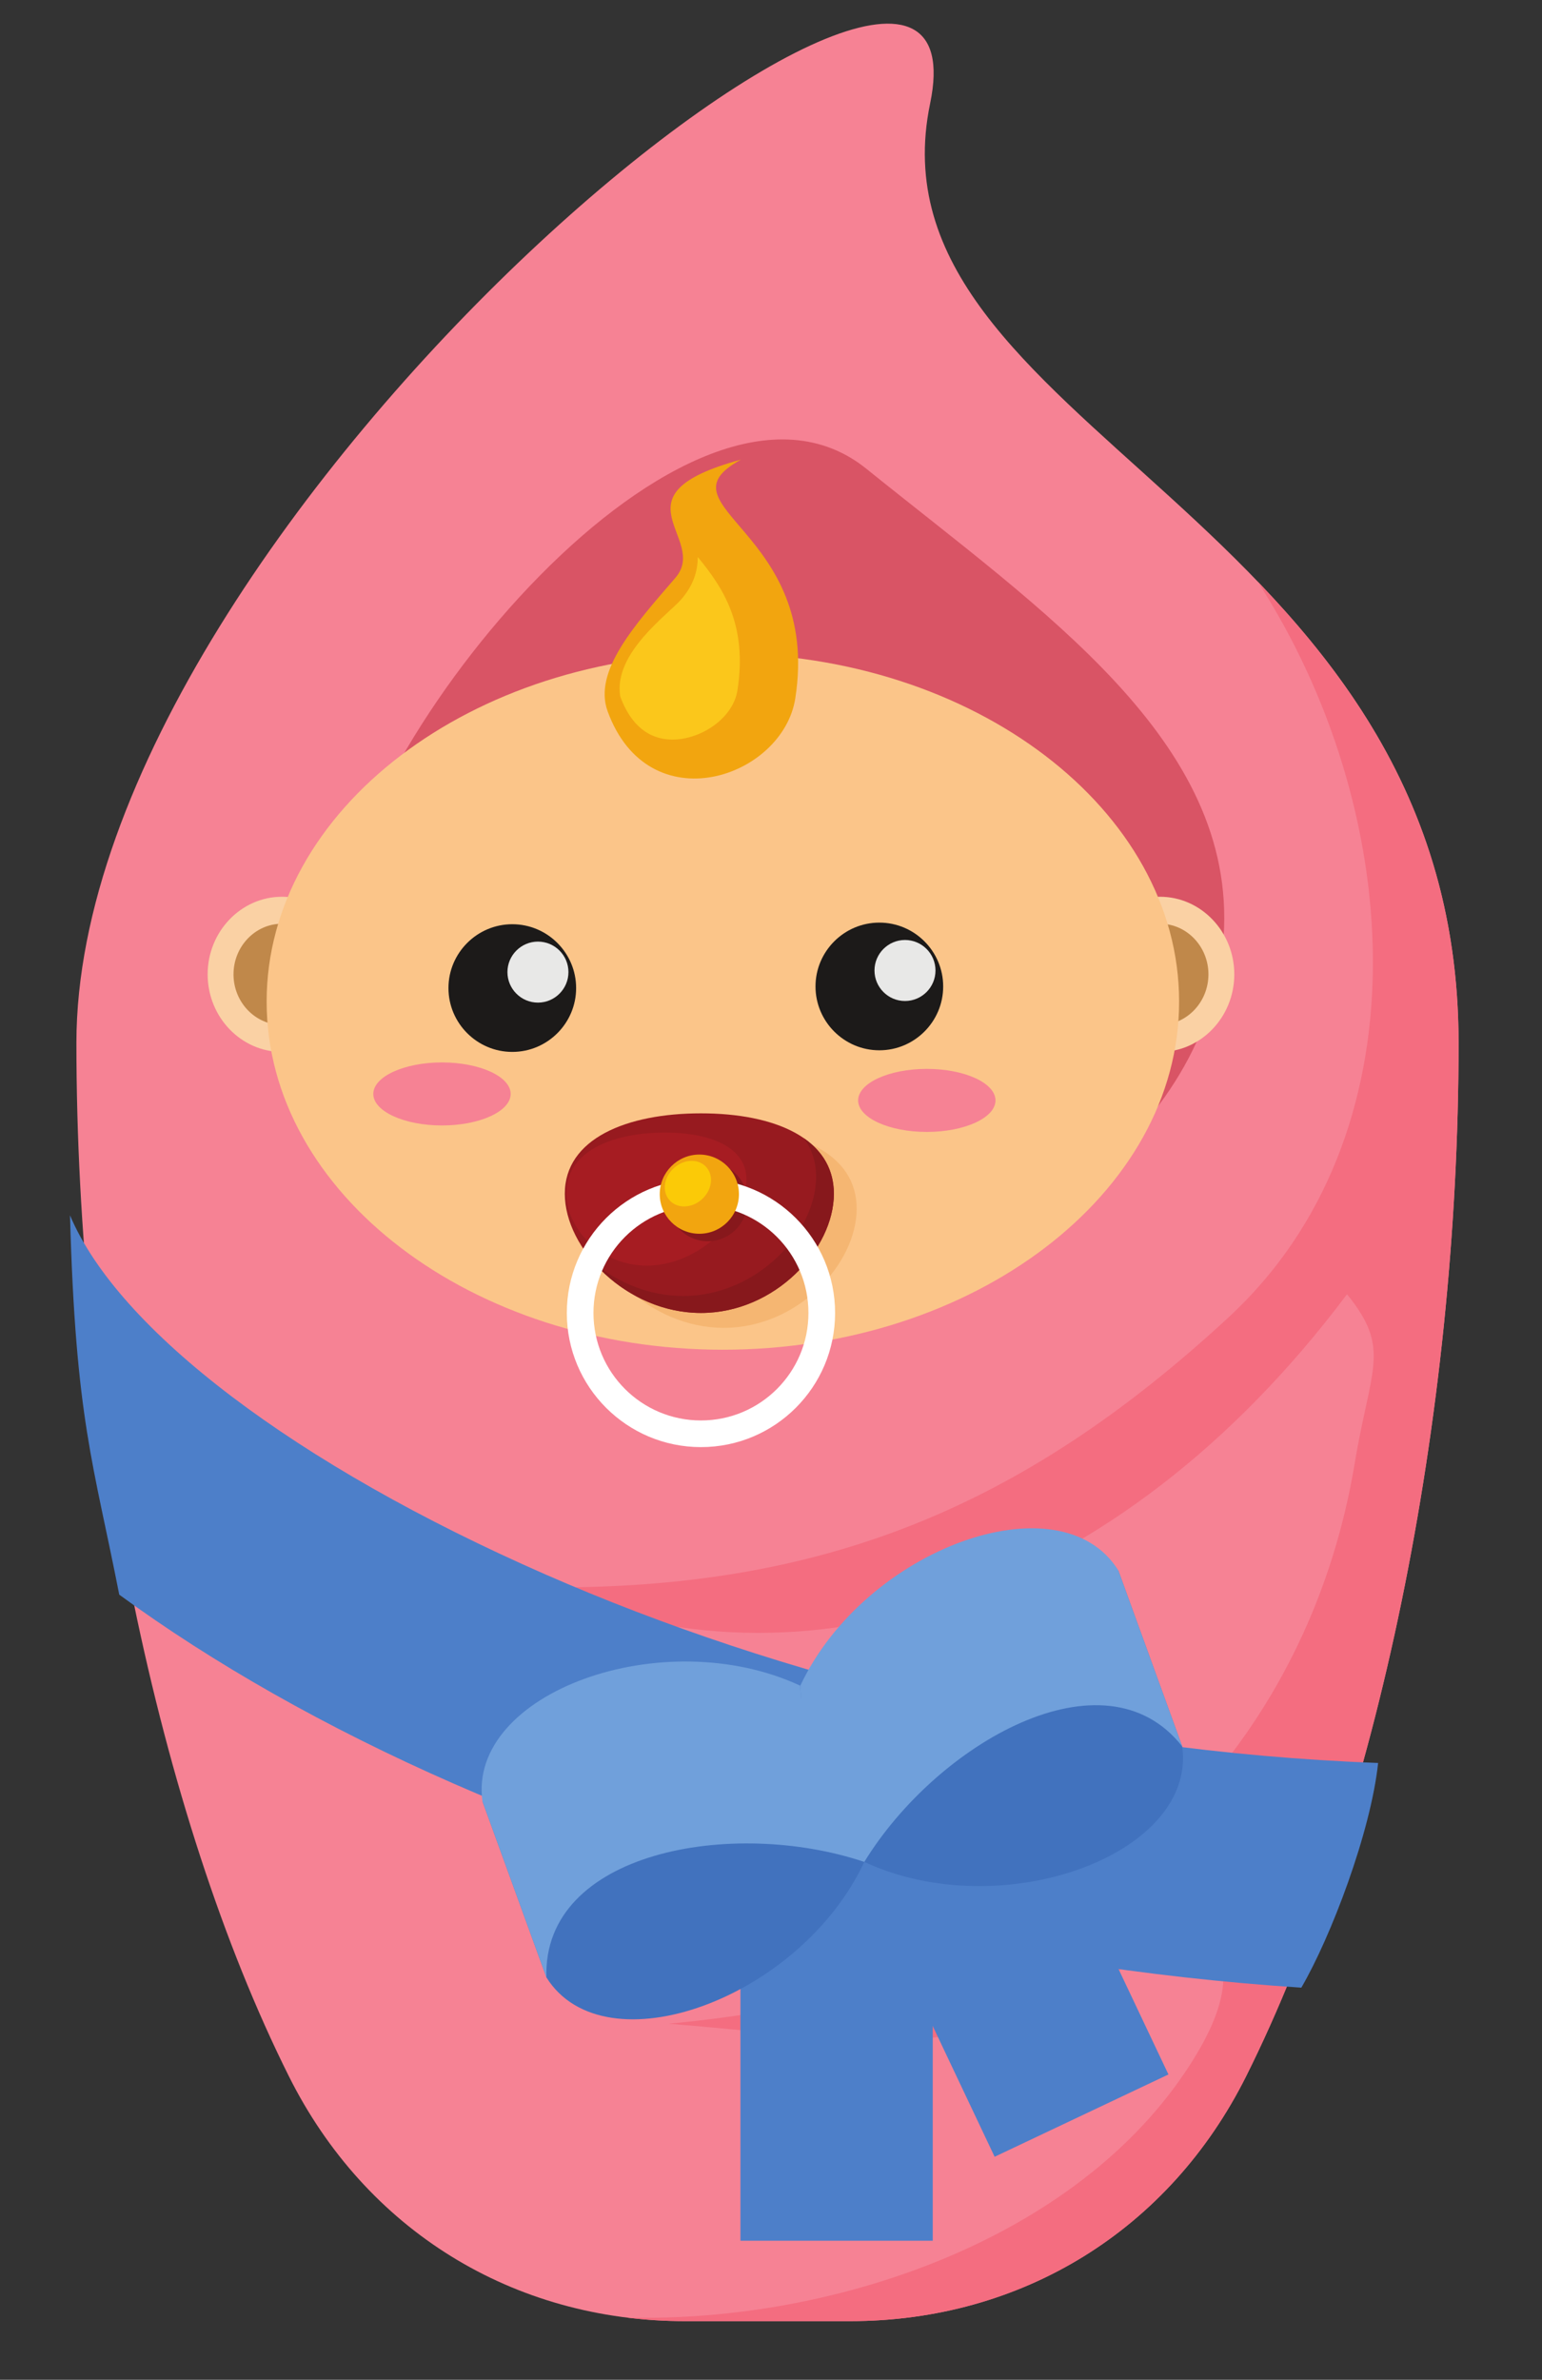 <?xml version="1.0" encoding="utf-8"?>
<svg viewBox="208.219 85.679 381.57 588.792" xmlns="http://www.w3.org/2000/svg">
  <rect x="208.219" y="85.679" width="381.57" height="588.792" fill="#333333" stroke="none"/>
  <defs>
    <clipPath clipPathUnits="userSpaceOnUse" id="clipPath62304">
      <path d="M 0,600 H 600 V 0 H 0 Z" id="path62302"/>
    </clipPath>
  </defs>
  <g id="g62296" transform="matrix(1.333, 0, 0, -1.333, 0, 800)">
    <g id="g62298">
      <g id="g62300" clip-path="url(#clipPath62304)">
        <g id="g62306" transform="translate(328.867,516.668)">
          <path d="m 0,0 c -12.503,-60.186 98.099,-76.062 98.099,-174.368 0,-69.645 -15.128,-143.115 -39.433,-191.773 -14.267,-28.558 -41.618,-45.469 -73.543,-45.469 h -30.626 c -31.925,0 -59.277,16.911 -73.543,45.469 -24.305,48.658 -39.433,122.128 -39.433,191.773 C -158.479,-76.062 12.503,60.185 0,0" style="fill:#f68294;fill-opacity:1;fill-rule:evenodd;stroke:none" id="path62308"/>
        </g>
        <g id="g62310" transform="translate(389.679,427.932)">
          <path d="m 0,0 c 20.075,-20.905 37.287,-46.853 37.287,-85.631 0,-69.645 -15.128,-143.115 -39.432,-191.773 -14.267,-28.559 -41.619,-45.47 -73.543,-45.47 h -30.626 c -3.668,0 -7.276,0.227 -10.81,0.665 38.865,-0.975 85.559,14.921 105.891,49.081 6.963,11.7 6.742,20.546 -2.652,24.054 -34.005,-27.765 -53.396,-22.035 -95.4,-18.6 13.446,1.301 26.557,3.528 39.239,6.929 46.903,12.58 80.095,49.176 88.05,97.08 2.973,17.905 6.786,21.253 -1.425,31.391 -42.648,-56.854 -101.217,-75.546 -149.864,-54.401 52.159,-0.574 89.513,14.666 127.866,50.104 36.382,33.615 32.82,92.452 6.694,134.536 C 0.853,-1.355 0.428,-0.676 0,0" style="fill:#f46d80;fill-opacity:1;fill-rule:evenodd;stroke:none" id="path62312"/>
        </g>
        <g id="g62314" transform="translate(208.55,340.633)">
          <path d="M 0,0 C 7.602,0 13.801,6.469 13.801,14.4 13.801,22.332 7.602,28.8 0,28.8 -7.6,28.8 -13.8,22.332 -13.8,14.4 -13.8,6.469 -7.6,0 0,0" style="fill:#fad1a4;fill-opacity:1;fill-rule:evenodd;stroke:none" id="path62316"/>
        </g>
        <g id="g62318" transform="translate(208.55,345.641)">
          <path d="m 0,0 c 4.957,0 9.001,4.219 9.001,9.392 0,5.173 -4.044,9.392 -9.001,9.392 -4.956,0 -9,-4.219 -9,-9.392 C -9,4.219 -4.956,0 0,0" style="fill:#c0884a;fill-opacity:1;fill-rule:evenodd;stroke:none" id="path62320"/>
        </g>
        <g id="g62322" transform="translate(317.042,448.86)">
          <path d="m 0,0 c 32.916,-26.547 68.699,-50.524 66.314,-86.771 -2.384,-36.248 -41.185,-65.631 -86.664,-65.631 -45.478,0 -80.414,29.383 -78.029,65.631 C -95.994,-50.524 -32.916,26.547 0,0" style="fill:#d95465;fill-opacity:1;fill-rule:evenodd;stroke:none" id="path62324"/>
        </g>
        <g id="g62326" transform="translate(371.531,340.633)">
          <path d="M 0,0 C 7.601,0 13.8,6.469 13.8,14.4 13.8,22.332 7.601,28.8 0,28.8 -7.601,28.8 -13.8,22.332 -13.8,14.4 -13.8,6.469 -7.601,0 0,0" style="fill:#fad1a4;fill-opacity:1;fill-rule:evenodd;stroke:none" id="path62328"/>
        </g>
        <g id="g62330" transform="translate(371.531,345.641)">
          <path d="m 0,0 c 4.957,0 9,4.219 9,9.392 0,5.173 -4.043,9.392 -9,9.392 -4.957,0 -9,-4.219 -9,-9.392 C -9,4.219 -4.957,0 0,0" style="fill:#c0884a;fill-opacity:1;fill-rule:evenodd;stroke:none" id="path62332"/>
        </g>
        <g id="g62334" transform="translate(290.394,285.358)">
          <path d="m 0,0 c 46.646,0 84.692,29.024 84.692,64.611 0,35.587 -38.046,64.611 -84.692,64.611 -46.646,0 -84.693,-29.024 -84.693,-64.611 C -84.693,29.024 -46.646,0 0,0" style="fill:#fbc589;fill-opacity:1;fill-rule:evenodd;stroke:none" id="path62336"/>
        </g>
        <g id="g62338" transform="translate(269,403.853)">
          <path d="M 0,0 C 7.638,-20.9 32.541,-12.363 34.841,2.424 39.691,33.609 8.78,38.042 24.75,46.71 0.263,40.082 18.95,32.17 12.579,24.776 5.041,16.028 -2.719,7.441 0,0" style="fill:#f2a50f;fill-opacity:1;fill-rule:evenodd;stroke:none" id="path62340"/>
        </g>
        <g id="g62342" transform="translate(285.733,432.492)">
          <path d="m 0,0 c -0.002,-2.696 -0.854,-5.296 -3.052,-7.846 -2.408,-2.795 -12.66,-9.965 -11.345,-18.021 1.563,-4.278 4.366,-7.753 9.184,-8.008 5.28,-0.278 11.734,3.678 12.584,9.147 C 9.281,-12.453 4.594,-5.585 0,0" style="fill:#fbc71b;fill-opacity:1;fill-rule:evenodd;stroke:none" id="path62344"/>
        </g>
        <g id="g62346" transform="translate(251.302,340.634)">
          <path d="M 0,0 C 6.527,0 11.85,5.323 11.85,11.85 11.85,18.376 6.527,23.7 0,23.7 -6.527,23.7 -11.85,18.376 -11.85,11.85 -11.85,5.323 -6.527,0 0,0" style="fill:#1c1a19;fill-opacity:1;fill-rule:evenodd;stroke:none" id="path62348"/>
        </g>
        <g id="g62350" transform="translate(256.063,349.784)">
          <path d="m 0,0 c 3.119,0 5.663,2.543 5.663,5.662 0,3.119 -2.544,5.663 -5.663,5.663 -3.118,0 -5.662,-2.544 -5.662,-5.663 C -5.662,2.543 -3.118,0 0,0" style="fill:#e8e8e7;fill-opacity:1;fill-rule:evenodd;stroke:none" id="path62352"/>
        </g>
        <g id="g62354" transform="translate(319.44,340.934)">
          <path d="M 0,0 C 6.526,0 11.85,5.323 11.85,11.85 11.85,18.377 6.526,23.7 0,23.7 -6.526,23.7 -11.85,18.377 -11.85,11.85 -11.85,5.323 -6.526,0 0,0" style="fill:#1c1a19;fill-opacity:1;fill-rule:evenodd;stroke:none" id="path62356"/>
        </g>
        <g id="g62358" transform="translate(324.201,350.084)">
          <path d="m 0,0 c 3.119,0 5.663,2.544 5.663,5.663 0,3.119 -2.544,5.663 -5.663,5.663 -3.118,0 -5.662,-2.544 -5.662,-5.663 C -5.662,2.544 -3.118,0 0,0" style="fill:#e8e8e7;fill-opacity:1;fill-rule:evenodd;stroke:none" id="path62360"/>
        </g>
        <g id="g62362" transform="translate(238.251,326.983)">
          <path d="M 0,0 C 7.022,0 12.75,2.628 12.75,5.85 12.75,9.072 7.022,11.7 0,11.7 -7.023,11.7 -12.75,9.072 -12.75,5.85 -12.75,2.628 -7.023,0 0,0" style="fill:#f68294;fill-opacity:1;fill-rule:evenodd;stroke:none" id="path62364"/>
        </g>
        <g id="g62366" transform="translate(290.556,326.47)">
          <path d="M 0,0 C 13.794,0 24.676,-4.693 24.676,-14.925 24.676,-25.156 13.794,-37.05 0,-37.05 c -13.793,0 -25.274,11.894 -25.274,22.125 C -25.274,-4.693 -13.793,0 0,0" style="fill:#f5b672;fill-opacity:1;fill-rule:evenodd;stroke:none" id="path62368"/>
        </g>
        <g id="g62370" transform="translate(328.251,325.783)">
          <path d="M 0,0 C 7.022,0 12.75,2.628 12.75,5.85 12.75,9.072 7.022,11.7 0,11.7 -7.024,11.7 -12.75,9.072 -12.75,5.85 -12.75,2.628 -7.024,0 0,0" style="fill:#f68294;fill-opacity:1;fill-rule:evenodd;stroke:none" id="path62372"/>
        </g>
        <g id="g62374" transform="translate(286.325,329.233)">
          <path d="M 0,0 C 13.793,0 24.675,-4.693 24.675,-14.925 24.675,-25.156 13.793,-37.05 0,-37.05 c -13.793,0 -25.275,11.894 -25.275,22.125 C -25.275,-4.693 -13.793,0 0,0" style="fill:#971a1f;fill-opacity:1;fill-rule:evenodd;stroke:none" id="path62376"/>
        </g>
        <g id="g62378" transform="translate(279.587,325.663)">
          <path d="m 0,0 c 9.196,0 16.029,-3.129 15.111,-9.949 -0.918,-6.822 -9.24,-14.75 -18.436,-14.75 -9.195,0 -15.782,7.928 -14.864,14.75 C -17.271,-3.129 -9.195,0 0,0" style="fill:#a61c22;fill-opacity:1;fill-rule:evenodd;stroke:none" id="path62380"/>
        </g>
        <g id="g62382" transform="translate(305.418,324.628)">
          <path d="m 0,0 c 3.499,-2.428 5.582,-5.844 5.582,-10.319 0,-10.232 -10.882,-22.125 -24.675,-22.125 -7.898,0 -15.036,3.899 -19.697,9.153 4.437,-3.588 10.182,-6.004 16.396,-6.004 C -8.6,-29.295 2.282,-17.4 2.282,-7.17 2.282,-4.371 1.466,-1.987 0,0" style="fill:#87181c;fill-opacity:1;fill-rule:evenodd;stroke:none" id="path62384"/>
        </g>
        <g id="g62386" transform="translate(287.593,305.493)">
          <path d="m 0,0 c 4.048,0 7.35,3.301 7.35,7.35 0,4.047 -3.302,7.349 -7.35,7.349 -4.049,0 -7.351,-3.302 -7.351,-7.349 C -7.351,3.301 -4.049,0 0,0" style="fill:#87181c;fill-opacity:1;fill-rule:evenodd;stroke:none" id="path62388"/>
        </g>
        <g id="g62390" transform="translate(286.325,312.137)">
          <path d="m 0,0 c -11.02,0 -19.953,-8.934 -19.953,-19.953 0,-11.021 8.933,-19.954 19.953,-19.954 11.02,0 19.953,8.933 19.953,19.954 C 19.953,-8.934 11.02,0 0,0 m 0,4.946 c 13.752,0 24.9,-11.147 24.9,-24.899 0,-13.752 -11.148,-24.9 -24.9,-24.9 -13.752,0 -24.9,11.148 -24.9,24.9 0,13.752 11.148,24.899 24.9,24.899" style="fill:#ffffff;fill-opacity:1;fill-rule:evenodd;stroke:none" id="path62392"/>
        </g>
        <g id="g62394" transform="translate(286.025,306.882)">
          <path d="m 0,0 c 4.048,0 7.351,3.303 7.351,7.351 0,4.047 -3.303,7.35 -7.351,7.35 -4.048,0 -7.351,-3.303 -7.351,-7.35 C -7.351,3.303 -4.048,0 0,0" style="fill:#f2a50f;fill-opacity:1;fill-rule:evenodd;stroke:none" id="path62396"/>
        </g>
        <g id="g62398" transform="translate(284.603,320.413)">
          <path d="m 0,0 c 2.336,0 3.917,-1.894 3.53,-4.23 -0.386,-2.336 -2.594,-4.231 -4.931,-4.231 -2.337,0 -3.917,1.895 -3.531,4.231 C -4.545,-1.894 -2.337,0 0,0" style="fill:#fbca07;fill-opacity:1;fill-rule:evenodd;stroke:none" id="path62400"/>
        </g>
        <g id="g62402" transform="translate(308.232,204.438)">
          <path d="M 0,0 32.266,15.278 64.874,-53.593 32.608,-68.87 Z" style="fill:#4d7fc9;fill-opacity:1;fill-rule:evenodd;stroke:none" id="path62404"/>
        </g>
        <path d="m 293.655,119.984 h 35.7 v 93.057 h -35.7 z" style="fill:#4d7fc9;fill-opacity:1;fill-rule:evenodd;stroke:none" id="path62406"/>
        <g id="g62408" transform="translate(169.199,310.304)">
          <path d="m 0,0 c 8.979,-21.27 41.835,-46.317 88.246,-66.648 43.384,-19.006 97.507,-32.892 154.586,-34.996 -1.367,-12.859 -8.756,-32.273 -14.257,-41.705 -58.076,3.768 -112.809,18.357 -157.271,37.834 C 47.568,-95.116 26.519,-83.125 9.141,-70.408 4.37,-46.053 1.042,-38.01 0,0" style="fill:#4d7fc9;fill-opacity:1;fill-rule:evenodd;stroke:none" id="path62410"/>
        </g>
        <g id="g62412" transform="translate(257.641,168.852)">
          <path d="M 0,0 C 10.78,-17.19 47.063,-4.035 59.011,21.44 55.05,32.342 51.089,43.245 47.128,54.148 33.622,32.122 2.531,14.316 -11.883,32.708 -7.923,21.806 -3.961,10.903 0,0" style="fill:#4172be;fill-opacity:1;fill-rule:evenodd;stroke:none" id="path62414"/>
        </g>
        <g id="g62416" transform="translate(245.758,201.56)">
          <path d="M 0,0 C -2.769,20.102 33.497,33.304 59.011,21.439 62.972,10.537 66.933,-0.366 70.894,-11.268 46.399,-3.049 11.13,-9.352 11.883,-32.708 7.922,-21.805 3.96,-10.902 0,0" style="fill:#70a0db;fill-opacity:1;fill-rule:evenodd;stroke:none" id="path62418"/>
        </g>
        <g id="g62420" transform="translate(375.663,211.731)">
          <path d="M 0,0 C 2.768,-20.101 -33.498,-33.303 -59.012,-21.438 -62.973,-10.536 -70.458,-1.283 -70.895,11.27 -46.4,3.05 -11.13,9.352 -11.884,32.708 -7.923,21.806 -3.961,10.903 0,0" style="fill:#4172be;fill-opacity:1;fill-rule:evenodd;stroke:none" id="path62422"/>
        </g>
        <g id="g62424" transform="translate(363.779,244.439)">
          <path d="m 0,0 c -10.78,17.191 -47.061,4.035 -59.011,-21.438 0.437,-12.553 3.572,-23.156 11.883,-32.708 13.506,22.025 44.597,39.832 59.012,21.438 C 7.923,-21.805 3.961,-10.902 0,0" style="fill:#70a0db;fill-opacity:1;fill-rule:evenodd;stroke:none" id="path62426"/>
        </g>
      </g>
    </g>
  </g>
</svg>